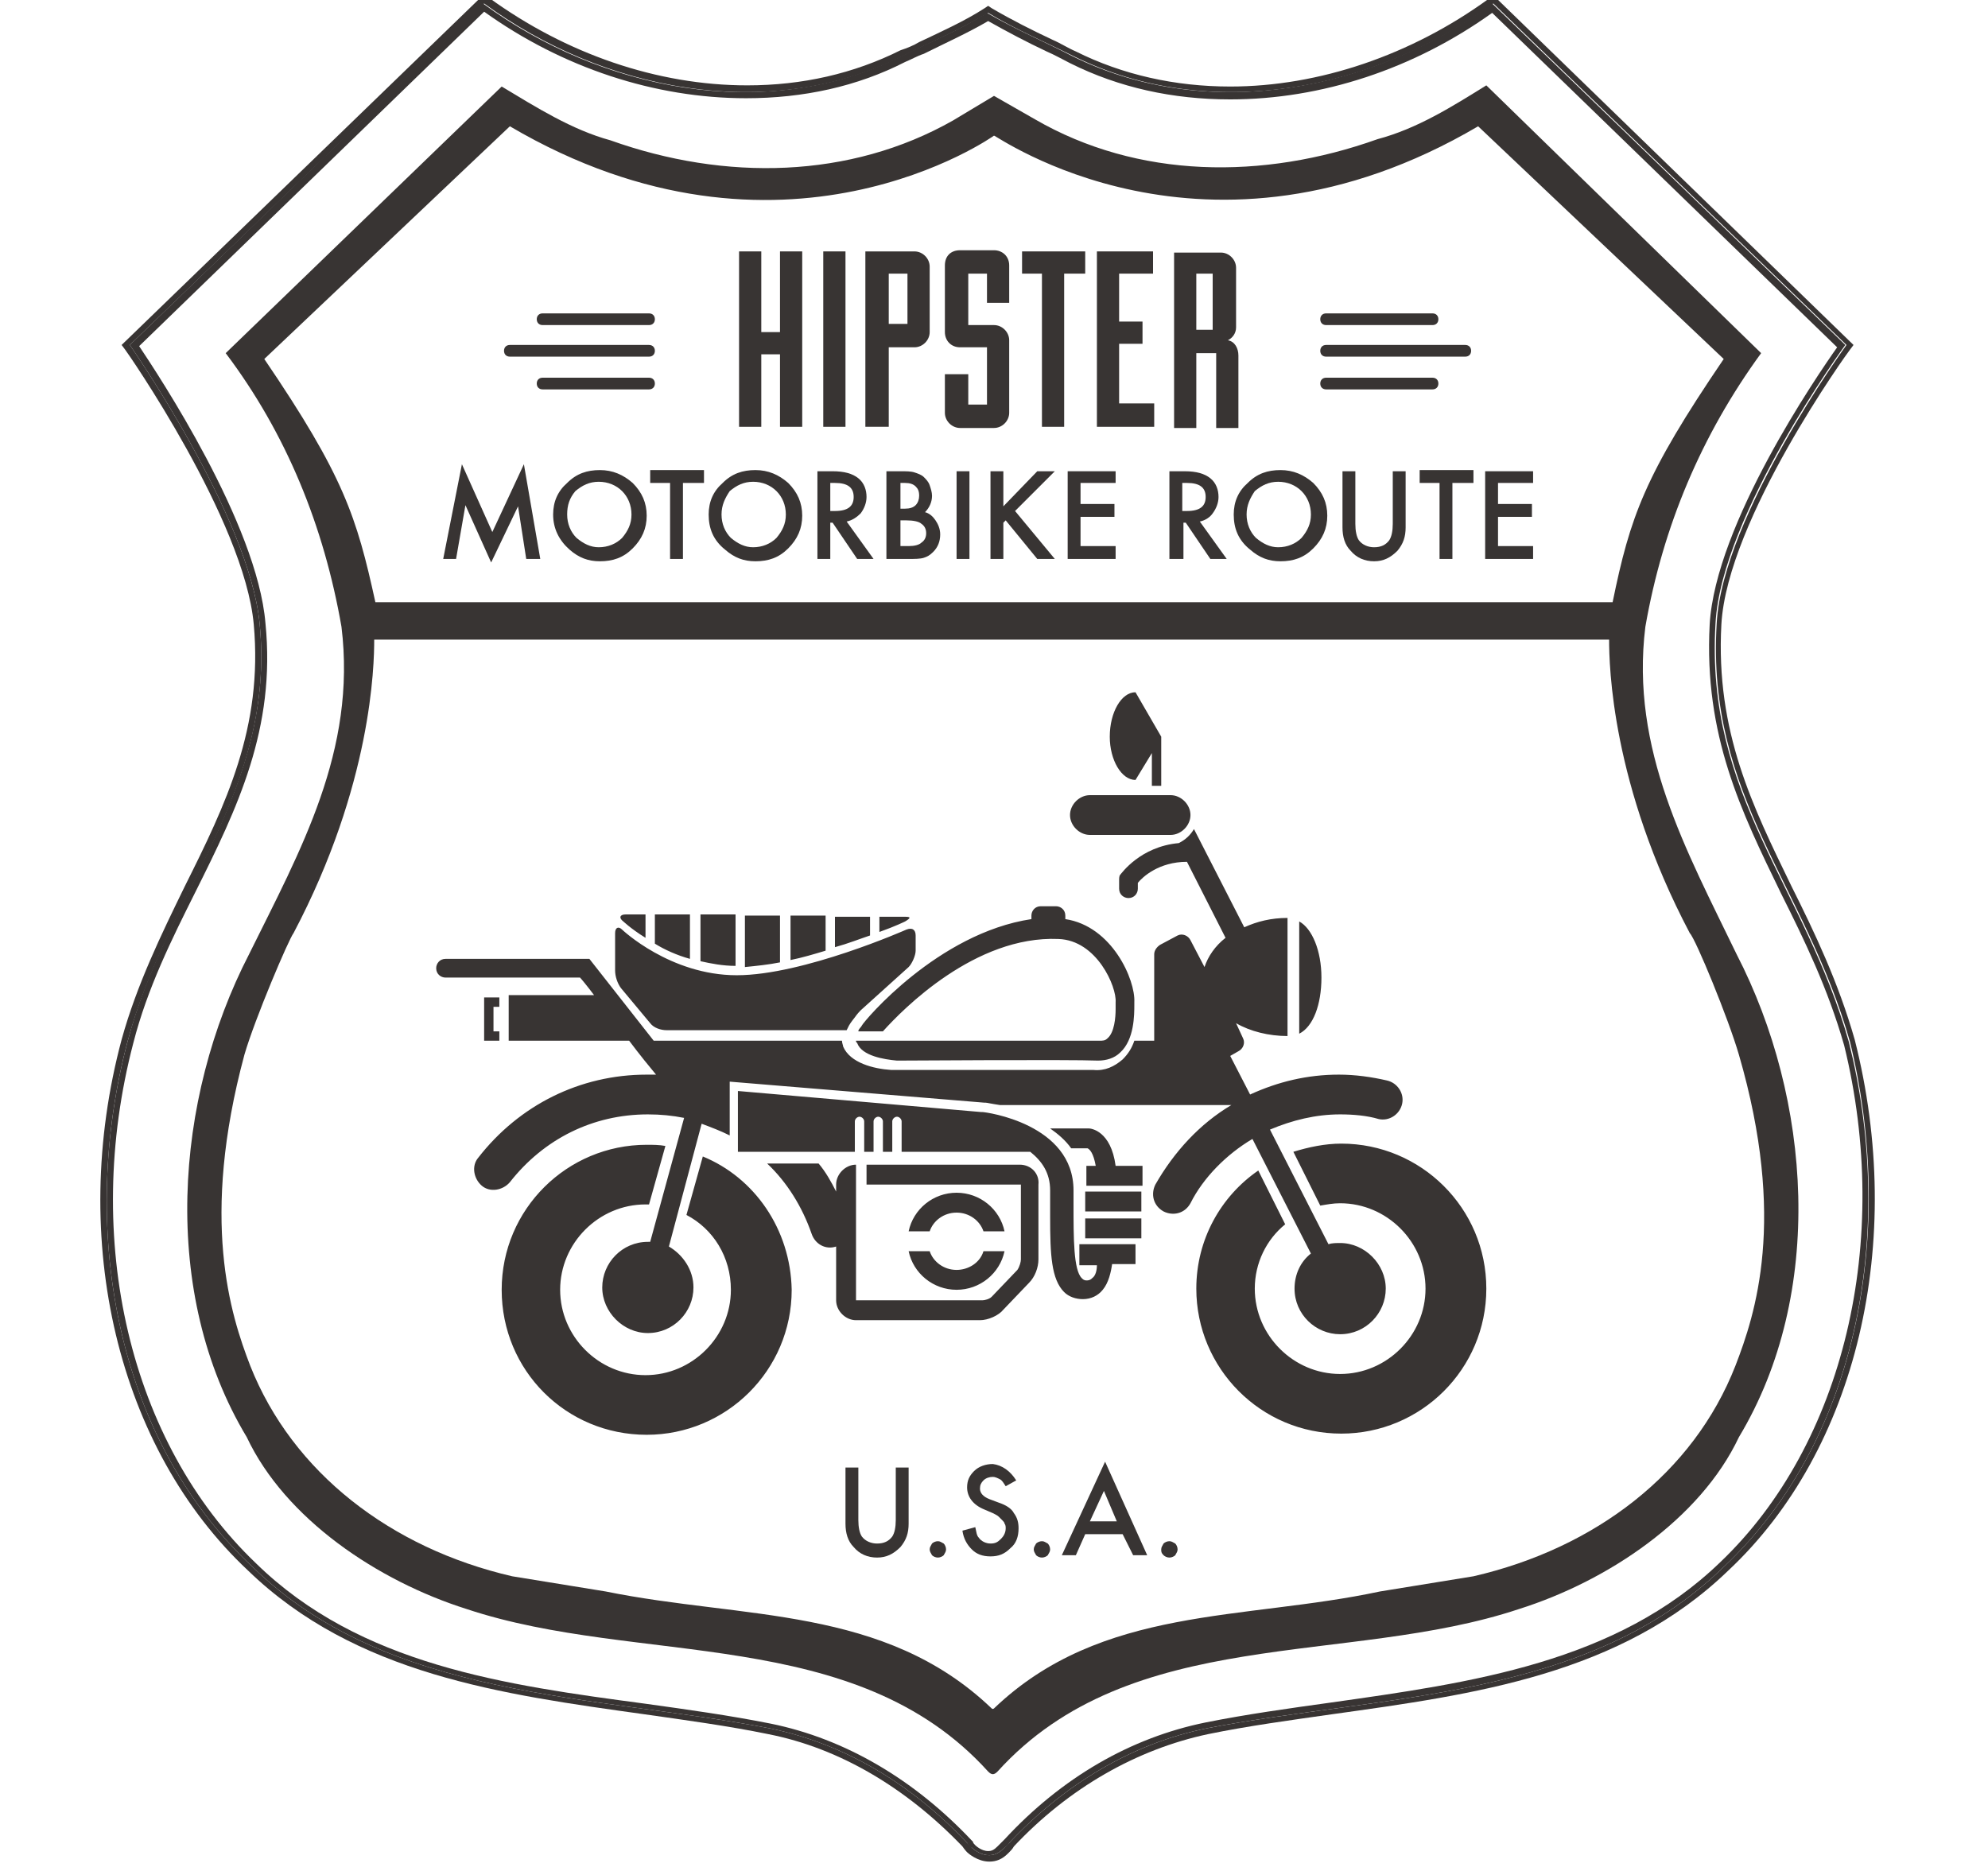 <?xml version="1.0" encoding="utf-8"?>
<!-- Generator: Adobe Illustrator 17.1.0, SVG Export Plug-In . SVG Version: 6.00 Build 0)  -->
<!DOCTYPE svg PUBLIC "-//W3C//DTD SVG 1.1//EN" "http://www.w3.org/Graphics/SVG/1.1/DTD/svg11.dtd">
<svg version="1.1" id="Layer_1" xmlns="http://www.w3.org/2000/svg" xmlns:xlink="http://www.w3.org/1999/xlink" x="0px" y="0px"
	 viewBox="0 0 170 160" enable-background="new 0 0 170 160" xml:space="preserve">
<g>
	<path fill="#383433" d="M66.7,78.3l-3,0v4.4c1-0.1,2-0.2,3-0.4V78.3z M62.9,78.2l-3,0v4c0.9,0.2,1.9,0.4,3,0.4V78.2z M59,78.2l-3,0
		v2.5c0.8,0.5,1.9,1,3,1.3V78.2z M55.2,80.2v-2l-1.7,0c-0.5,0-0.6,0.3-0.2,0.6C53.2,78.7,53.9,79.4,55.2,80.2z M74.4,78.4l-3,0V81
		c1.1-0.3,2.1-0.7,3-1V78.4z M73.7,87.7L73.7,87.7c-0.1,0.2-0.3,0.3-0.3,0.5h2.1c1.7-1.9,7.9-8.2,15-7.9c3.3,0.1,5,4.1,4.9,5.4
		l0,0.2c0,0.1,0,0.3,0,0.4c0,0.7-0.1,2-0.7,2.5C94.5,89,94.3,89,94,89c-0.5,0-20.8,0-20.8,0c0,0.1,0,0.1,0.1,0.2
		c0.4,1.1,2.3,1.4,3.4,1.5l0,0h0c0.2,0,14.9-0.1,17.2,0c0.7,0,1.4-0.2,1.9-0.7c1.2-1.1,1.2-3.2,1.2-4.1l0-0.2
		c0.1-1.9-1.9-6.5-5.9-7.1c0,0,0-0.1,0-0.1v-0.2c0-0.5-0.4-0.8-0.8-0.8H89c-0.5,0-0.8,0.4-0.8,0.8v0.2c0,0.1,0,0.1,0,0.1
		C80.2,79.8,73.9,87.3,73.7,87.7z M97.1,66.7l1.4-2.3v2.8h0.8v-4.2l-2.2-3.8c-1.2,0-2.2,1.7-2.2,3.8C94.9,65,95.9,66.7,97.1,66.7z
		 M113,83.6c0-2.3-0.8-4.2-1.9-4.8v9.6C112.3,87.8,113,85.9,113,83.6z M55.6,87.5c0.3,0.4,0.9,0.6,1.4,0.6h14.5c0.5,0,0.9,0,0.9,0
		c0,0,0.1-0.2,0.2-0.4c0.1-0.2,0.5-0.7,0.5-0.7c0,0,0.2-0.3,0.5-0.6l4.1-3.7c0.3-0.3,0.6-1,0.6-1.4v-1.3c0-0.5-0.3-0.7-0.8-0.5
		c0,0-8.8,3.9-14.5,3.9c-5.7,0-9.8-3.9-9.8-3.9c-0.3-0.3-0.6-0.2-0.6,0.3V83c0,0.5,0.2,1.1,0.5,1.5L55.6,87.5z M77.4,78.4l-2.2,0
		v1.3c1.4-0.5,2.2-0.9,2.2-0.9C77.9,78.5,77.9,78.4,77.4,78.4z M93.2,71.4h6.9c0.9,0,1.7-0.8,1.7-1.7c0-0.9-0.8-1.7-1.7-1.7h-6.9
		c-0.9,0-1.7,0.8-1.7,1.7C91.5,70.6,92.3,71.4,93.2,71.4z M70.6,78.3l-3,0v3.8c1-0.2,2-0.5,3-0.8V78.3z M107.1,97.4l5,9.8
		c-0.9,0.7-1.4,1.8-1.4,3c0,2.2,1.8,3.9,3.9,3.9c2.2,0,3.9-1.8,3.9-3.9s-1.8-3.9-3.9-3.9c-0.3,0-0.7,0-1,0.1l-5-9.8
		c1.9-0.8,3.9-1.3,6-1.3c1.1,0,2.3,0.1,3.3,0.4c0.9,0.2,1.8-0.4,2-1.3c0.2-0.9-0.4-1.8-1.3-2c-1.3-0.3-2.7-0.5-4.1-0.5
		c-2.7,0-5.2,0.6-7.6,1.7l-1.7-3.3l0.7-0.4c0.4-0.2,0.6-0.7,0.4-1.1l-0.6-1.3c1.2,0.7,2.8,1.1,4.4,1.1V78.5c-1.4,0-2.6,0.3-3.7,0.8
		l-4.3-8.4c-0.3,0.5-0.7,0.9-1.3,1.2c-3.3,0.3-4.9,2.6-5,2.7c-0.1,0.1-0.1,0.3-0.1,0.5V76c0,0.5,0.4,0.8,0.8,0.8
		c0.5,0,0.8-0.4,0.8-0.8c0,0,0-0.3,0-0.5c0.4-0.5,1.8-1.8,4.2-1.8l3.3,6.5c-0.9,0.7-1.5,1.6-1.8,2.5l-1.2-2.3
		c-0.2-0.4-0.7-0.6-1.1-0.4l-1.5,0.8c-0.3,0.2-0.5,0.5-0.5,0.8V89h-1.7c-0.2,0.6-0.5,1.1-1,1.6c-0.7,0.6-1.5,1-2.5,0.9
		c-1.4,0-7.5,0-16.9,0l-0.3,0l-0.1,0l0,0c-1.5-0.1-3.5-0.6-4.1-2c0-0.1-0.1-0.3-0.1-0.5H55.9l-5.5-7H38.1c-0.5,0-0.8,0.4-0.8,0.8
		c0,0.5,0.4,0.8,0.8,0.8c0,0,10.7,0,11.5,0c0.1,0.1,0.6,0.7,1.2,1.5h-7.3V89h10.3c0.9,1.2,1.8,2.3,2.3,2.9c-0.3,0-0.5,0-0.8,0
		c-5.7,0-10.9,2.6-14.4,7.1c-0.6,0.7-0.4,1.8,0.3,2.4c0.7,0.6,1.8,0.4,2.4-0.3c2.9-3.7,7.1-5.8,11.8-5.8c1.1,0,2.1,0.1,3.1,0.3
		l-2.9,10.6c-0.1,0-0.1,0-0.2,0c-2.2,0-3.9,1.8-3.9,3.9s1.8,3.9,3.9,3.9c2.2,0,3.9-1.8,3.9-3.9c0-1.5-0.9-2.8-2.1-3.5L60,96.1
		c0.8,0.3,1.6,0.6,2.4,1v-4.6l21.8,1.8l0.1,0c0.1,0,0.5,0.1,1.2,0.2h19.8c-2.7,1.6-4.9,4-6.5,6.8c-0.4,0.8-0.2,1.8,0.7,2.3
		c0.8,0.4,1.8,0.2,2.3-0.7C102.9,100.7,104.9,98.7,107.1,97.4z M93.1,96.5L93.1,96.5l-3.3,0c0.7,0.5,1.3,1,1.8,1.7h1.4
		c0.2,0.1,0.5,0.4,0.7,1.5h-0.8v1.7h4.8v-1.7h-2.3C95,96.7,93.3,96.5,93.1,96.5z M42.7,86.1v-0.8h-1.3V89h1.3v-0.8h-0.5v-2.1H42.7z
		 M114.7,97.8c-1.4,0-2.8,0.3-4.1,0.7l2.3,4.6c0.6-0.1,1.1-0.2,1.7-0.2c4,0,7.3,3.3,7.3,7.3s-3.3,7.3-7.3,7.3c-4,0-7.3-3.3-7.3-7.3
		c0-2.2,1-4.2,2.6-5.5l-2.3-4.6c-3.2,2.2-5.3,5.9-5.3,10.1c0,6.8,5.5,12.4,12.4,12.4c6.8,0,12.4-5.5,12.4-12.4
		S121.5,97.8,114.7,97.8z M92.8,103.6h4.8v-1.7h-4.8V103.6z M81.8,110.3c2,0,3.7-1.4,4.1-3.3h-1.8c-0.3,1-1.3,1.6-2.3,1.6
		c-1.1,0-2-0.7-2.3-1.6h-1.8C78.1,108.9,79.8,110.3,81.8,110.3z M92.8,105.9h4.8v-1.7h-4.8V105.9z M87.2,99.6H74.1v1.7h13.2v6.4
		c0,0.2-0.1,0.6-0.3,0.9l-2.2,2.3c-0.2,0.2-0.6,0.3-0.8,0.3H73.2V99.6c-0.9,0-1.7,0.8-1.7,1.7v0.6c-0.4-0.8-0.9-1.7-1.5-2.4h-4.4
		c1.7,1.6,3,3.7,3.8,6c0.3,0.9,1.2,1.4,2.1,1.1c0,0,0,0,0,0v4.6c0,0.9,0.8,1.7,1.7,1.7h10.6c0.7,0,1.6-0.4,2-0.9l2.2-2.3
		c0.5-0.5,0.8-1.3,0.8-2v-6.4C88.9,100.4,88.2,99.6,87.2,99.6z M60.1,98.9l-1.4,5c2.3,1.2,3.8,3.6,3.8,6.4c0,4-3.3,7.3-7.3,7.3
		c-4,0-7.3-3.3-7.3-7.3s3.3-7.3,7.3-7.3c0.1,0,0.2,0,0.3,0l1.4-5c-0.5-0.1-1.1-0.1-1.6-0.1c-6.8,0-12.4,5.5-12.4,12.4
		s5.5,12.4,12.4,12.4c6.8,0,12.4-5.5,12.4-12.4C67.6,105.1,64.5,100.7,60.1,98.9z M81.8,103.7c1.1,0,2,0.7,2.3,1.6h1.8
		c-0.4-1.9-2.1-3.3-4.1-3.3c-2,0-3.7,1.4-4.1,3.3h1.8C79.8,104.4,80.7,103.7,81.8,103.7z M92.8,108.2h1c0,0.4-0.1,0.9-0.4,1.1
		c-0.1,0.1-0.2,0.2-0.5,0.2c-0.2,0-0.3-0.1-0.4-0.2c-0.7-0.7-0.7-3.4-0.7-6.3l0-1.2c0-5.7-7.5-6.7-7.8-6.7l-0.1,0l-20.8-1.8v5.2h10
		v-2.6c0-0.2,0.2-0.4,0.4-0.4c0.2,0,0.4,0.2,0.4,0.4v2.6h0.8v-2.6c0-0.2,0.2-0.4,0.4-0.4c0.2,0,0.4,0.2,0.4,0.4v2.6h0.8v-2.6
		c0-0.2,0.2-0.4,0.4-0.4c0.2,0,0.4,0.2,0.4,0.4v2.6h11c1,0.8,1.7,1.8,1.7,3.3c0,0,0,1.9,0,2.3c0,3.2,0.1,5.3,1.2,6.4
		c0.4,0.4,1,0.6,1.6,0.6c0.7,0,1.3-0.3,1.7-0.8c0.5-0.6,0.7-1.5,0.8-2.2h2v-1.7h-4.8V108.2z"/>
	<g>
		<path fill="#383433" d="M153.2,75.8c-3.3-6.8-6.5-13.2-6-22.4c0.5-9,10.9-23.4,11-23.5l0.3-0.4L127.7-0.4l-0.4,0.3
			c-6.6,4.8-14.5,7.5-22.1,7.5c-4.7,0-9.2-1-13.2-3c-0.7-0.3-1.3-0.7-2-1c-1.7-0.8-3.5-1.7-5.2-2.7l-0.3-0.2l-0.3,0.2
			c-1.7,1.1-3.7,2-5.6,2.9c-0.5,0.3-1,0.5-1.6,0.7c-4,2-8.4,3-13.1,3c-7.7,0-15.5-2.7-22.1-7.5l-0.4-0.3L10.4,29.5l0.3,0.4
			c0.1,0.1,10.2,14.6,11,23.5c0.8,8.8-2.4,15.4-5.9,22.4c-2,4.1-4.1,8.4-5.4,13.1c-4.6,17.2-0.3,35,10.8,45.4
			c9.2,8.9,21.7,10.6,33.9,12.3c3.5,0.5,7.2,1,10.6,1.7c6.1,1.2,11.8,4.6,16.6,9.6c0.2,0.3,0.4,0.5,0.4,0.5c0.1,0.1,0.9,0.8,1.9,0.8
			l0,0c0.6,0,1.1-0.2,1.6-0.7c0,0,0.1-0.1,0.1-0.1c0.1-0.1,0.3-0.3,0.4-0.5c4.7-5,10.5-8.3,16.6-9.6c3.4-0.7,7.1-1.2,10.6-1.7
			c12.2-1.7,24.7-3.4,33.9-12.3c11-10.3,15.2-28.1,10.8-45.4C157.2,84,155.2,79.8,153.2,75.8z M147.4,134
			c-11.7,11.4-29.2,10.9-44.2,13.8c-6.4,1.3-12.2,4.8-16.9,9.8c-0.2,0.2-0.4,0.4-0.5,0.5c-1.3,1.3-2.7-0.1-2.7-0.1
			c-0.1-0.1-0.3-0.3-0.4-0.4c-4.7-5-10.5-8.5-16.9-9.8c-15-2.9-32.5-2.4-44.2-13.8c-12-11.2-14.8-29.4-10.7-44.9
			c3.4-12.7,12.7-21.6,11.3-35.8c-0.9-9.2-11.1-23.8-11.1-23.8L41.4,0.3c10.1,7.4,24.2,10.3,35.8,4.5c2.4-1.2,5-2.3,7.3-3.7
			c2.3,1.4,4.9,2.5,7.3,3.7c11.7,5.8,25.8,2.9,35.9-4.5l30.2,29.2c0,0-10.6,14.6-11.1,23.8c-0.9,14.8,7.6,22.4,11.4,35.8
			C162,104.6,159.3,122.8,147.4,134z"/>
		<path fill="#383433" d="M146.7,53.3c0.5-9.3,11.1-23.8,11.1-23.8L127.6,0.3c-10.1,7.4-24.2,10.3-35.9,4.5
			c-2.3-1.2-4.9-2.3-7.3-3.7c-2.2,1.4-4.9,2.5-7.3,3.7c-11.7,5.8-25.7,2.9-35.8-4.5L11.1,29.5c0,0,10.2,14.6,11.1,23.8
			c1.4,14.2-8,23.1-11.3,35.8c-4.1,15.5-1.3,33.7,10.7,44.9c11.7,11.4,29.2,10.9,44.2,13.8c6.4,1.3,12.2,4.8,16.9,9.8
			c0.1,0.2,0.3,0.4,0.4,0.4c0,0,1.4,1.4,2.7,0.1c0.2-0.2,0.4-0.3,0.5-0.5c4.7-5,10.5-8.5,16.9-9.8c15-2.9,32.5-2.4,44.2-13.8
			c11.9-11.2,14.6-29.4,10.7-44.9C154.3,75.7,145.8,68.1,146.7,53.3z M147.1,133.6c-8.9,8.6-21.3,10.3-33.3,12
			c-3.6,0.5-7.2,1-10.7,1.7c-6.4,1.3-12.3,4.7-17.2,10l-0.1,0.1c-0.1,0.1-0.2,0.2-0.3,0.3c-0.1,0.1-0.1,0.1-0.2,0.2
			c-0.3,0.3-0.5,0.4-0.8,0.4c-0.6,0-1.1-0.5-1.1-0.5c-0.1-0.1-0.2-0.2-0.2-0.3l-0.1-0.1c-4.9-5.2-10.8-8.7-17.2-10
			c-3.5-0.7-7.1-1.2-10.7-1.7c-12-1.6-24.4-3.3-33.3-12C11.1,123.4,7,106,11.4,89.2c1.2-4.7,3.3-8.9,5.3-12.9c3.6-7.2,6.9-14,6-23
			C22,44.8,13.5,32,11.9,29.6L41.4,1c6.7,4.8,14.6,7.4,22.4,7.4c4.9,0,9.5-1,13.6-3.1c0.5-0.2,1-0.5,1.6-0.7
			c1.8-0.9,3.8-1.8,5.5-2.8c1.6,0.9,3.3,1.8,5,2.6c0.7,0.3,1.4,0.7,2,1c4.2,2.1,8.8,3.1,13.7,3.1c7.8,0,15.7-2.6,22.4-7.4l29.5,28.6
			c-1.7,2.4-10.4,15.1-10.9,23.7c-0.5,9.5,2.7,16,6.1,23c2,4,4,8.1,5.4,13C161.8,106.1,157.7,123.5,147.1,133.6z"/>
		<path fill="#383433" d="M140.7,53.6c1.5-8.6,4.8-16.4,9.9-23.4L127.1,7.3c-2.9,1.8-5.9,3.7-9.3,4.6c-9.8,3.5-20.5,3.4-29.3-1.7
			L85,8.2l-3.5,2.1C72.7,15.3,62,15.5,52.2,12c-3.3-0.9-6.3-2.8-9.3-4.6L19.3,30.2c5.2,6.9,8.4,14.8,9.9,23.4
			c1.3,10.6-3.5,19.1-7.9,28c-6.4,12.4-7.6,29-0.2,41.3c3.3,7,11.2,12.3,18.8,14.7c14.7,4.9,33.2,1.3,44.6,13.9
			c0.3,0.3,0.5,0.3,0.8,0c11.4-12.6,29.9-9,44.6-13.9c7.6-2.4,15.5-7.7,18.8-14.7c7.4-12.3,6.2-28.9-0.2-41.3
			C144.2,72.7,139.4,64.1,140.7,53.6z M22.6,30.7l21-19.9c23.3,13.7,41.4,0.8,41.4,0.8c0.1-0.1,18.1,12.9,41.4-0.8l21,19.9
			c-6.8,10-8,13.5-9.5,20.8H32.1C30.5,44.2,29.4,40.7,22.6,30.7z M148.4,116.8c-3.6,9.2-12,15.6-22.4,18l-8,1.3
			c-11.7,2.5-23.8,1.2-33,10c0,0-0.1,0.1-0.2,0c-9.2-8.8-21.2-7.6-33-10l-8-1.3c-10.4-2.4-18.8-8.9-22.4-18
			c-1.7-4.4-4.3-12.5-0.5-26.6c0.9-3.1,3.8-9.9,4.2-10.4c6.7-12.7,6.9-22.9,6.9-25.1h105.6c0,2.2,0.2,12.4,6.9,25.1
			c0.5,0.5,3.3,7.3,4.2,10.4C152.8,104.3,150.1,112.4,148.4,116.8z"/>
	</g>
	<g>
		<g>
			<g>
				<path fill="#383433" d="M55.5,30.5H43.6c-0.3,0-0.5-0.2-0.5-0.5c0-0.3,0.2-0.5,0.5-0.5h11.9c0.3,0,0.5,0.2,0.5,0.5
					C56,30.3,55.8,30.5,55.5,30.5z"/>
			</g>
			<g>
				<path fill="#383433" d="M55.5,33.3h-9.1c-0.3,0-0.5-0.2-0.5-0.5c0-0.3,0.2-0.5,0.5-0.5h9.1c0.3,0,0.5,0.2,0.5,0.5
					C56,33.1,55.8,33.3,55.5,33.3z"/>
			</g>
			<g>
				<path fill="#383433" d="M55.5,27.8h-9.1c-0.3,0-0.5-0.2-0.5-0.5c0-0.3,0.2-0.5,0.5-0.5h9.1c0.3,0,0.5,0.2,0.5,0.5
					C56,27.6,55.8,27.8,55.5,27.8z"/>
			</g>
		</g>
		<g>
			<g>
				<path fill="#383433" d="M113.4,30.5h11.9c0.3,0,0.5-0.2,0.5-0.5c0-0.3-0.2-0.5-0.5-0.5h-11.9c-0.3,0-0.5,0.2-0.5,0.5
					C112.9,30.3,113.1,30.5,113.4,30.5z"/>
			</g>
			<g>
				<path fill="#383433" d="M113.4,33.3h9.1c0.3,0,0.5-0.2,0.5-0.5c0-0.3-0.2-0.5-0.5-0.5h-9.1c-0.3,0-0.5,0.2-0.5,0.5
					C112.9,33.1,113.1,33.3,113.4,33.3z"/>
			</g>
			<g>
				<path fill="#383433" d="M113.4,27.8h9.1c0.3,0,0.5-0.2,0.5-0.5c0-0.3-0.2-0.5-0.5-0.5h-9.1c-0.3,0-0.5,0.2-0.5,0.5
					C112.9,27.6,113.1,27.8,113.4,27.8z"/>
			</g>
		</g>
	</g>
	<g id="text_20_">
		<g>
			<path fill="#383433" d="M73.4,125.5v4.5c0,0.6,0.1,1.1,0.3,1.4c0.3,0.4,0.8,0.6,1.3,0.6c0.6,0,1-0.2,1.3-0.6
				c0.2-0.3,0.3-0.8,0.3-1.4v-4.5h1.1v4.8c0,0.8-0.2,1.4-0.7,2c-0.6,0.6-1.2,0.9-2,0.9s-1.5-0.3-2-0.9c-0.5-0.5-0.7-1.2-0.7-2v-4.8
				H73.4z"/>
			<path fill="#383433" d="M79.5,132.5c0-0.2,0.1-0.3,0.2-0.5c0.1-0.1,0.3-0.2,0.5-0.2c0.2,0,0.3,0.1,0.5,0.2
				c0.1,0.1,0.2,0.3,0.2,0.5c0,0.2-0.1,0.3-0.2,0.5c-0.1,0.1-0.3,0.2-0.5,0.2c-0.2,0-0.4-0.1-0.5-0.2
				C79.6,132.8,79.5,132.7,79.5,132.5z"/>
			<path fill="#383433" d="M86.9,126.6l-0.9,0.5c-0.2-0.3-0.3-0.5-0.5-0.6c-0.2-0.1-0.4-0.2-0.6-0.2c-0.3,0-0.6,0.1-0.8,0.3
				c-0.2,0.2-0.3,0.4-0.3,0.7c0,0.4,0.3,0.7,0.8,0.9l0.8,0.3c0.6,0.2,1.1,0.5,1.3,0.9c0.3,0.4,0.4,0.8,0.4,1.3
				c0,0.7-0.2,1.3-0.7,1.7c-0.5,0.5-1,0.7-1.7,0.7c-0.7,0-1.2-0.2-1.6-0.6c-0.4-0.4-0.7-0.9-0.8-1.6l1.1-0.3
				c0.1,0.4,0.1,0.7,0.3,0.9c0.2,0.3,0.6,0.5,1,0.5c0.4,0,0.6-0.1,0.9-0.4c0.2-0.2,0.4-0.5,0.4-0.9c0-0.1,0-0.3-0.1-0.4
				c0-0.1-0.1-0.2-0.2-0.3c-0.1-0.1-0.2-0.2-0.3-0.3c-0.1-0.1-0.3-0.2-0.5-0.3l-0.7-0.3c-1-0.4-1.5-1.1-1.5-1.9c0-0.6,0.2-1,0.6-1.4
				c0.4-0.4,1-0.6,1.6-0.6C85.7,125.3,86.4,125.8,86.9,126.6z"/>
			<path fill="#383433" d="M88.4,132.5c0-0.2,0.1-0.3,0.2-0.5c0.1-0.1,0.3-0.2,0.5-0.2c0.2,0,0.3,0.1,0.5,0.2
				c0.1,0.1,0.2,0.3,0.2,0.5c0,0.2-0.1,0.3-0.2,0.5c-0.1,0.1-0.3,0.2-0.5,0.2c-0.2,0-0.4-0.1-0.5-0.2
				C88.5,132.8,88.4,132.7,88.4,132.5z"/>
			<path fill="#383433" d="M96,131.2h-3.2l-0.8,1.8h-1.2l3.7-8l3.6,8h-1.2L96,131.2z M95.5,130.1l-1.1-2.6l-1.2,2.6H95.5z"/>
			<path fill="#383433" d="M99.3,132.5c0-0.2,0.1-0.3,0.2-0.5c0.1-0.1,0.3-0.2,0.5-0.2c0.2,0,0.3,0.1,0.5,0.2
				c0.1,0.1,0.2,0.3,0.2,0.5c0,0.2-0.1,0.3-0.2,0.5c-0.1,0.1-0.3,0.2-0.5,0.2c-0.2,0-0.4-0.1-0.5-0.2
				C99.3,132.8,99.3,132.7,99.3,132.5z"/>
		</g>
		<g>
			<path fill="#383433" d="M37.9,47.8l1.6-8.1l2.6,5.8l2.7-5.8l1.4,8.1H45l-0.7-4.5L42,48.1l-2.2-4.9L39,47.8H37.9z"/>
			<path fill="#383433" d="M47.3,44c0-1.1,0.4-2,1.2-2.7c0.8-0.8,1.7-1.1,2.8-1.1c1.1,0,2,0.4,2.8,1.1c0.8,0.8,1.2,1.7,1.2,2.8
				c0,1.1-0.4,2-1.2,2.8c-0.8,0.8-1.7,1.1-2.8,1.1c-1,0-1.8-0.3-2.6-1C47.8,46.2,47.3,45.2,47.3,44z M48.5,44c0,0.8,0.3,1.5,0.8,2
				c0.6,0.5,1.2,0.8,1.9,0.8c0.8,0,1.5-0.3,2-0.8c0.5-0.6,0.8-1.2,0.8-2c0-0.8-0.3-1.5-0.8-2c-0.5-0.5-1.2-0.8-2-0.8
				c-0.8,0-1.4,0.3-2,0.8C48.7,42.6,48.5,43.2,48.5,44z"/>
			<path fill="#383433" d="M58.4,41.3v6.5h-1.1v-6.5h-1.7v-1.1h4.6v1.1H58.4z"/>
			<path fill="#383433" d="M60.6,44c0-1.1,0.4-2,1.2-2.7c0.8-0.8,1.7-1.1,2.8-1.1c1.1,0,2,0.4,2.8,1.1c0.8,0.8,1.2,1.7,1.2,2.8
				c0,1.1-0.4,2-1.2,2.8c-0.8,0.8-1.7,1.1-2.8,1.1c-1,0-1.8-0.3-2.6-1C61,46.2,60.6,45.2,60.6,44z M61.7,44c0,0.8,0.3,1.5,0.8,2
				c0.6,0.5,1.2,0.8,1.9,0.8c0.8,0,1.5-0.3,2-0.8c0.5-0.6,0.8-1.2,0.8-2c0-0.8-0.3-1.5-0.8-2c-0.5-0.5-1.2-0.8-2-0.8
				c-0.8,0-1.4,0.3-2,0.8C62,42.6,61.7,43.2,61.7,44z"/>
			<path fill="#383433" d="M72.4,44.6l2.3,3.2h-1.4l-2.1-3.1H71v3.1h-1.1v-7.5h1.3c1,0,1.7,0.2,2.2,0.6c0.5,0.4,0.7,1,0.7,1.6
				c0,0.5-0.2,1-0.5,1.4C73.3,44.2,72.9,44.5,72.4,44.6z M71,43.7h0.4c1.1,0,1.6-0.4,1.6-1.2c0-0.8-0.5-1.2-1.6-1.2H71V43.7z"/>
			<path fill="#383433" d="M75.8,47.8v-7.5H77c0.5,0,0.9,0,1.2,0.1c0.3,0.1,0.6,0.2,0.8,0.4c0.2,0.2,0.4,0.4,0.5,0.7
				c0.1,0.3,0.2,0.6,0.2,0.9c0,0.5-0.2,1-0.6,1.4c0.4,0.1,0.7,0.4,0.9,0.7c0.2,0.3,0.4,0.7,0.4,1.2c0,0.6-0.2,1.1-0.6,1.5
				c-0.3,0.3-0.5,0.4-0.8,0.5c-0.3,0.1-0.8,0.1-1.3,0.1H75.8z M77,43.5h0.4c0.4,0,0.7-0.1,0.9-0.3c0.2-0.2,0.3-0.5,0.3-0.8
				c0-0.4-0.1-0.6-0.3-0.8c-0.2-0.2-0.5-0.3-0.9-0.3H77V43.5z M77,46.7h0.7c0.5,0,0.9-0.1,1.1-0.3c0.3-0.2,0.4-0.5,0.4-0.8
				c0-0.3-0.1-0.6-0.4-0.8c-0.2-0.2-0.7-0.3-1.3-0.3H77V46.7z"/>
			<path fill="#383433" d="M82.9,40.3v7.5h-1.1v-7.5H82.9z"/>
			<path fill="#383433" d="M85.8,43.3l2.9-3h1.5l-3.4,3.4l3.4,4.1h-1.5l-2.7-3.3l-0.2,0.2v3.1h-1.1v-7.5h1.1V43.3z"/>
			<path fill="#383433" d="M95.4,41.3h-3v1.8h2.9v1.1h-2.9v2.5h3v1.1h-4.1v-7.5h4.1V41.3z"/>
			<path fill="#383433" d="M102.6,44.6l2.3,3.2h-1.4l-2.1-3.1h-0.2v3.1H100v-7.5h1.3c1,0,1.7,0.2,2.2,0.6c0.5,0.4,0.7,1,0.7,1.6
				c0,0.5-0.2,1-0.5,1.4C103.5,44.2,103.1,44.5,102.6,44.6z M101.1,43.7h0.4c1.1,0,1.6-0.4,1.6-1.2c0-0.8-0.5-1.2-1.6-1.2h-0.4V43.7
				z"/>
			<path fill="#383433" d="M105.5,44c0-1.1,0.4-2,1.2-2.7c0.8-0.8,1.7-1.1,2.8-1.1c1.1,0,2,0.4,2.8,1.1c0.8,0.8,1.2,1.7,1.2,2.8
				c0,1.1-0.4,2-1.2,2.8c-0.8,0.8-1.7,1.1-2.8,1.1c-1,0-1.8-0.3-2.6-1C105.9,46.2,105.5,45.2,105.5,44z M106.6,44
				c0,0.8,0.3,1.5,0.8,2c0.6,0.5,1.2,0.8,1.9,0.8c0.8,0,1.5-0.3,2-0.8c0.5-0.6,0.8-1.2,0.8-2c0-0.8-0.3-1.5-0.8-2
				c-0.5-0.5-1.2-0.8-2-0.8c-0.8,0-1.4,0.3-2,0.8C106.9,42.6,106.6,43.2,106.6,44z"/>
			<path fill="#383433" d="M115.9,40.3v4.5c0,0.6,0.1,1.1,0.3,1.4c0.3,0.4,0.8,0.6,1.3,0.6c0.6,0,1-0.2,1.3-0.6
				c0.2-0.3,0.3-0.8,0.3-1.4v-4.5h1.1v4.8c0,0.8-0.2,1.4-0.7,2c-0.6,0.6-1.2,0.9-2,0.9c-0.8,0-1.5-0.3-2-0.9c-0.5-0.5-0.7-1.2-0.7-2
				v-4.8H115.9z"/>
			<path fill="#383433" d="M124.2,41.3v6.5h-1.1v-6.5h-1.7v-1.1h4.6v1.1H124.2z"/>
			<path fill="#383433" d="M131.1,41.3h-3v1.8h2.9v1.1h-2.9v2.5h3v1.1h-4.1v-7.5h4.1V41.3z"/>
		</g>
		<g>
			<path fill="#383433" d="M63.2,21.5h1.9v6.9h1.6v-6.9h1.9v15h-1.9v-6.2h-1.6v6.2h-1.9V21.5z"/>
			<path fill="#383433" d="M70.4,21.5h1.9v15h-1.9V21.5z"/>
			<path fill="#383433" d="M74,21.5h4.2c0.7,0,1.3,0.6,1.3,1.3v5.6c0,0.7-0.6,1.3-1.3,1.3H76v6.8H74v-6.8V21.5z M77.6,23.4H76v4.3
				h1.6V23.4z"/>
			<path fill="#383433" d="M82.8,32v2.6h1.6v-4.9h-2.3c-0.8,0-1.3-0.6-1.3-1.3v-5.7c0-0.8,0.5-1.3,1.3-1.3H85c0.7,0,1.3,0.5,1.3,1.3
				v3.2h-1.9v-2.5h-1.6v4.4H85c0.7,0,1.3,0.6,1.3,1.3v6.2c0,0.7-0.6,1.3-1.3,1.3h-2.9c-0.7,0-1.3-0.6-1.3-1.3V32H82.8z"/>
			<path fill="#383433" d="M89.1,23.4h-1.7v-1.9h5.4v1.9H91v13.1h-1.9V23.4z"/>
			<path fill="#383433" d="M98.8,36.5h-5v-15h4.8v1.9h-2.9v4.1h2v1.9h-2v5.1h3V36.5z"/>
			<path fill="#383433" d="M103.9,30.2h-1.6v6.4h-1.9v-15h4c0.7,0,1.3,0.6,1.3,1.3V28c0,0.5-0.3,0.9-0.7,1.1
				c0.6,0.1,0.9,0.7,0.9,1.3v6.2h-1.9V30.2z M102.3,28.2h1.4v-4.8h-1.4V28.2z"/>
		</g>
	</g>
</g>
</svg>
